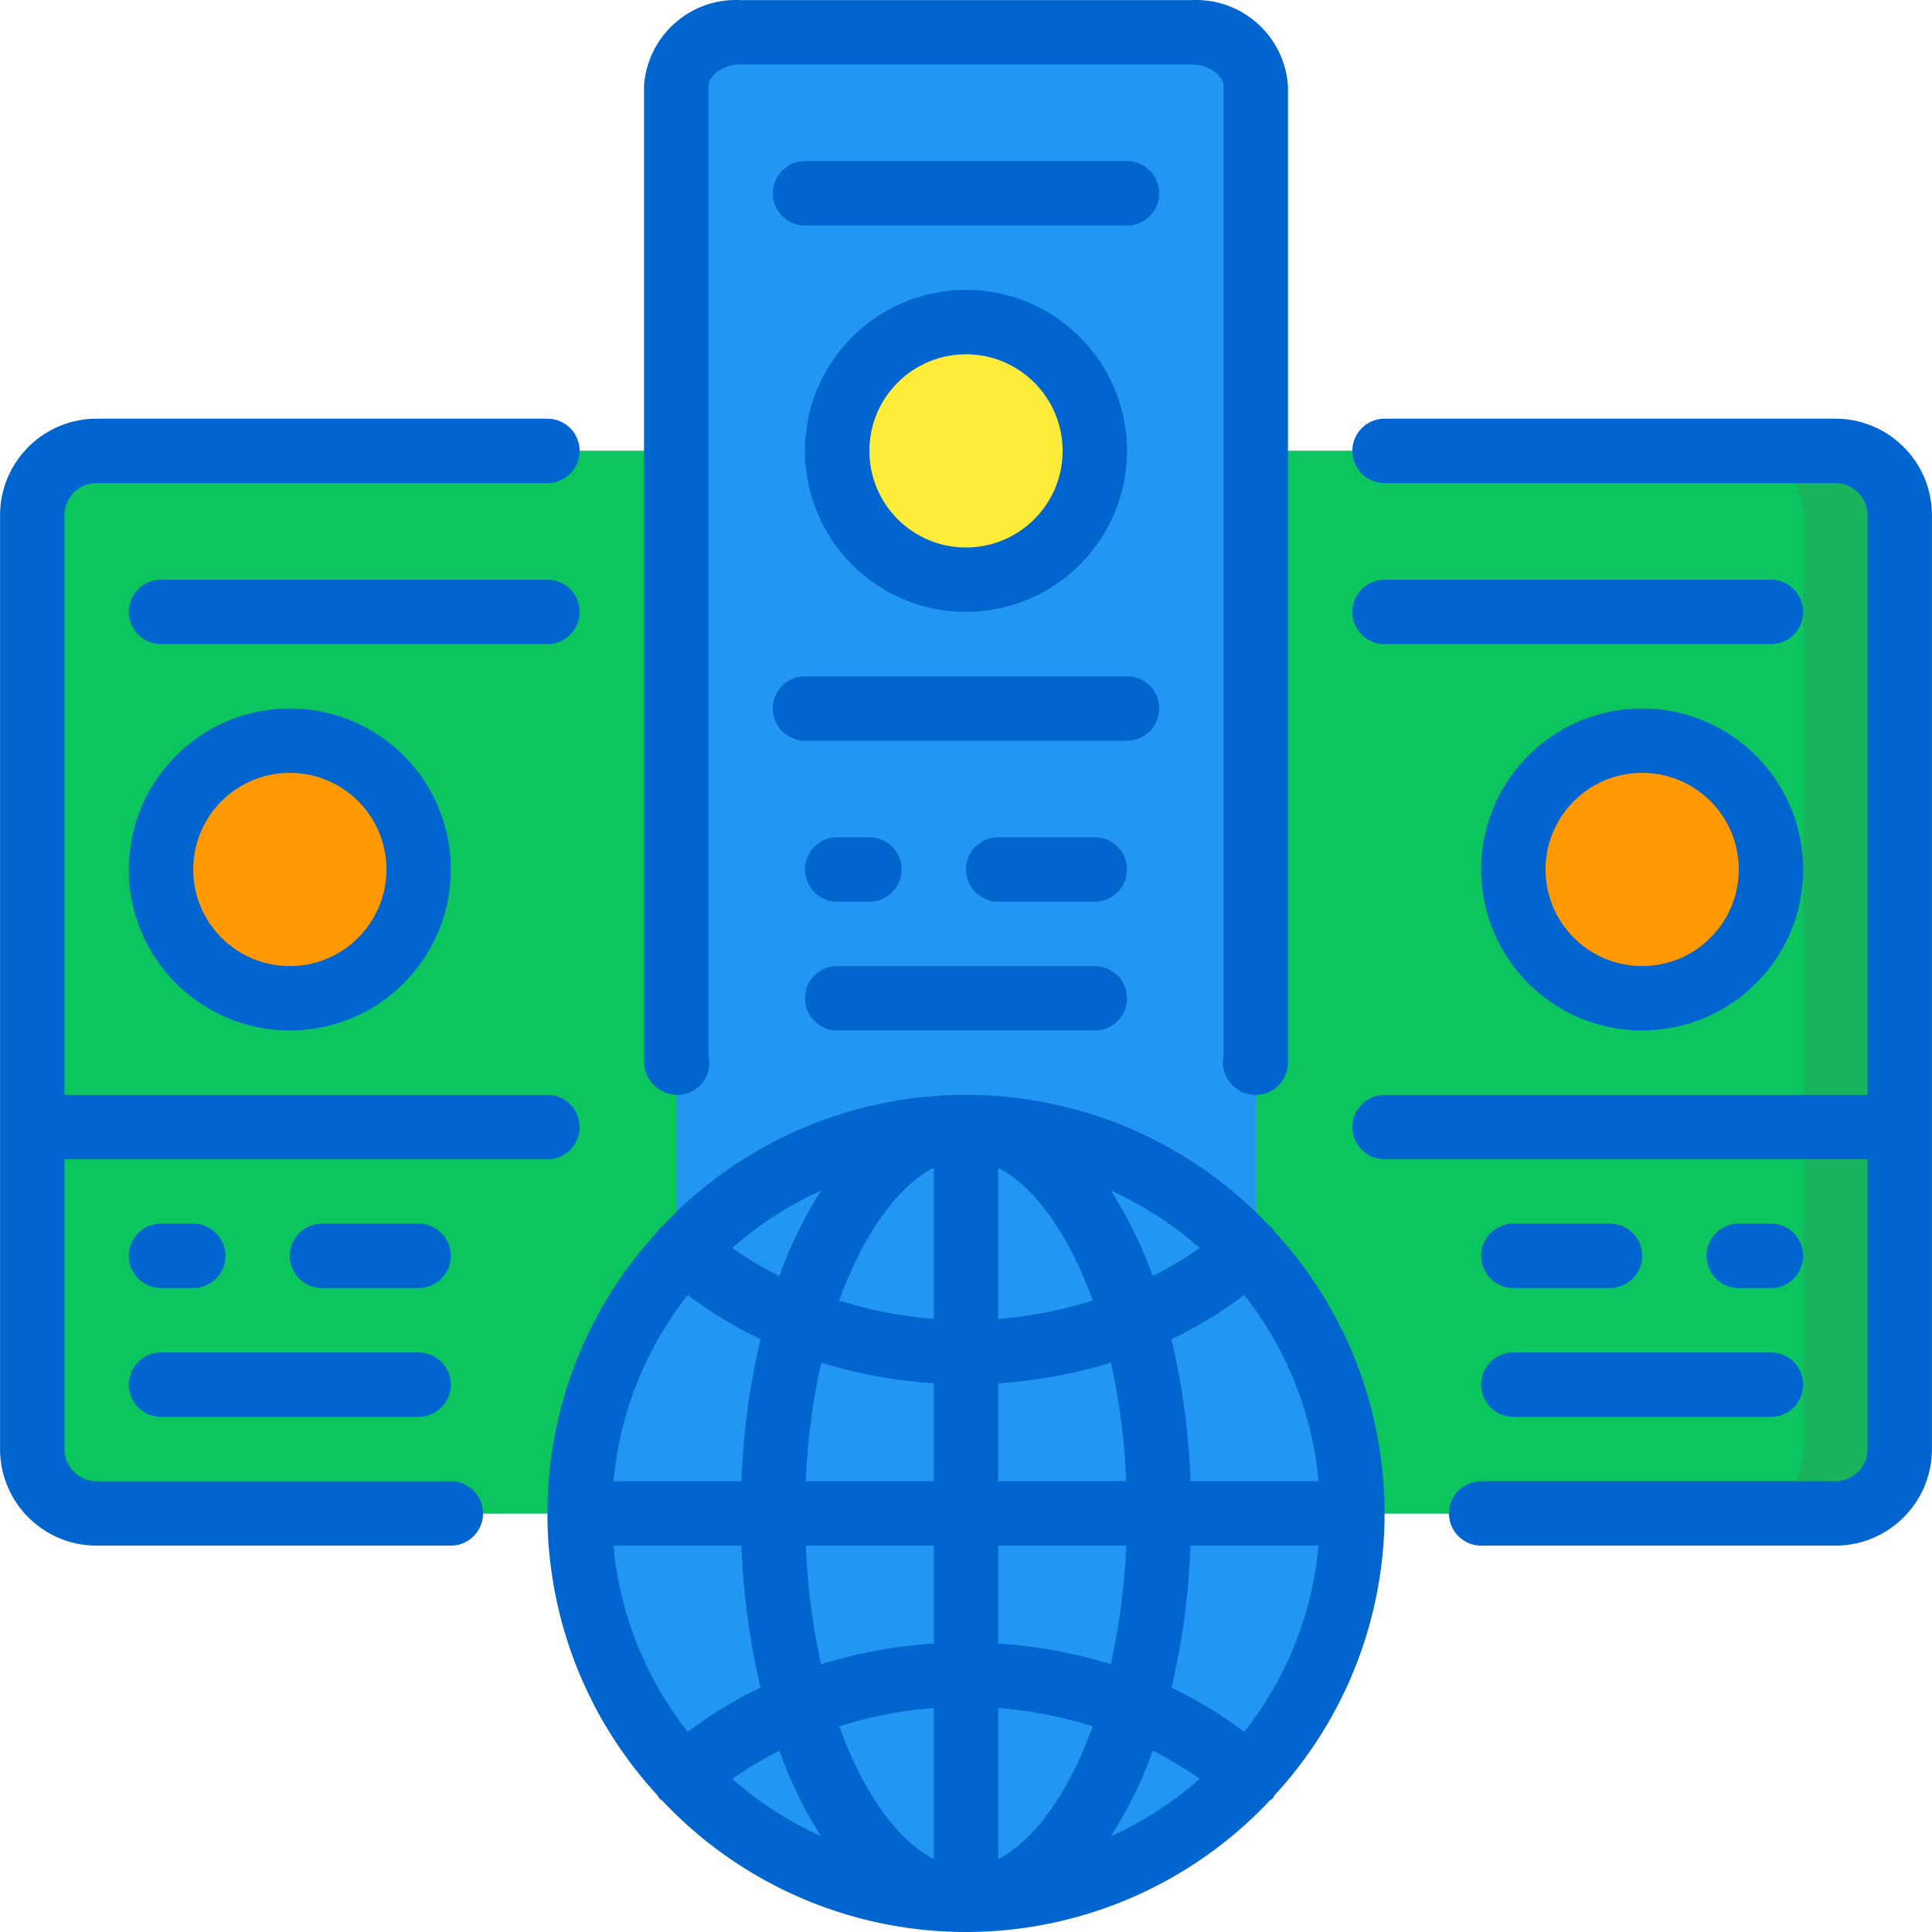 <svg xmlns="http://www.w3.org/2000/svg" viewBox="0 0 512.032 512.032" width="512" height="512"><g transform="translate(1 1)"><path d="M24.616 118.499h460.8c9.426 0 17.067 7.641 17.067 17.067v247.467c0 9.426-7.641 17.067-17.067 17.067h-460.8c-9.426 0-17.067-7.641-17.067-17.067V135.566c0-9.426 7.641-17.067 17.067-17.067z" data-original="#6A1B9A" data-old_color="#18b35c" fill="#18b35c"/><path d="M24.616 118.499h435.2c9.426 0 17.067 7.641 17.067 17.067v247.467c0 9.426-7.641 17.067-17.067 17.067h-435.2c-9.426 0-17.067-7.641-17.067-17.067V135.566c0-9.426 7.641-17.067 17.067-17.067z" data-original="#9D27B0" class="active-path" data-old_color="#0CC660" fill="#0bc55f"/><g fill="#ff9801"><circle cx="75.816" cy="229.432" r="34.133" data-original="#FF9801"/><circle cx="434.216" cy="229.432" r="34.133" data-original="#FF9801"/></g><path d="M331.816 24.632v341.333h-153.6V24.632c.028-9.414 7.653-17.039 17.067-17.067H314.75c9.413.029 17.038 7.653 17.066 17.067z" data-original="#AD1457" data-old_color="#115BAA" fill="#2296f3"/><path d="M306.216 24.632v341.333h-128V24.632c.028-9.414 7.653-17.039 17.067-17.067h93.867c9.413.029 17.038 7.653 17.066 17.067z" data-original="#E91E63" data-old_color="#115BAA" fill="#2296f3"/><circle cx="255.016" cy="118.499" r="34.133" data-original="#FFEB3A" fill="#ffeb3a"/><path d="M357.416 400.099c0 56.554-45.846 102.4-102.4 102.4a90.439 90.439 0 0 1-12.8-.853c-51.202-6.414-89.62-49.944-89.62-101.547s38.418-95.133 89.62-101.547a90.439 90.439 0 0 1 12.8-.853c56.554 0 102.4 45.846 102.4 102.4z" data-original="#1566C0" data-old_color="#1566C0" fill="#2296f3"/><ellipse cx="242.216" cy="400.099" rx="89.6" ry="101.547" data-original="#2296F3" fill="#2296f3"/></g><path d="M174.249 475.8c.137.274.291.539.461.794.255.224.526.429.811.614a110.44 110.44 0 0 0 161.041-.059c.239-.213.546-.307.759-.555.17-.255.324-.52.461-.794 38.89-42.208 38.89-107.193 0-149.402a7.386 7.386 0 0 0-.461-.794 6.855 6.855 0 0 0-.802-.606 110.437 110.437 0 0 0-160.998 0 8.22 8.22 0 0 0-.811.614c-.17.255-.324.52-.461.794-38.89 42.208-38.89 107.193 0 149.402v-.008zm8.03-132.6a112.116 112.116 0 0 0 19.285 11.742 194.08 194.08 0 0 0-5.06 37.623h-33.92a93.368 93.368 0 0 1 19.695-49.365zm167.168 49.366h-33.92a194.069 194.069 0 0 0-5.06-37.623 112.116 112.116 0 0 0 19.285-11.742 93.346 93.346 0 0 1 19.695 49.365zm-19.695 66.432a112.116 112.116 0 0 0-19.285-11.742 194.08 194.08 0 0 0 5.06-37.623h33.92a93.349 93.349 0 0 1-19.695 49.365zm-65.203-6.332a111.72 111.72 0 0 1 25.054 4.864c-6.46 17.92-15.616 30.353-25.054 35.157v-40.021zm0-17.067v-25.967h33.92a176.86 176.86 0 0 1-4.087 31.428 128.032 128.032 0 0 0-29.833-5.47v.009zm0-43.033v-25.958a128.056 128.056 0 0 0 29.867-5.478 177.038 177.038 0 0 1 4.053 31.437h-33.92zm0-43.034v-40.021c9.438 4.804 18.594 17.246 25.054 35.157a111.72 111.72 0 0 1-25.054 4.864zm-17.067 0a111.72 111.72 0 0 1-25.054-4.864c6.46-17.92 15.616-30.353 25.054-35.157v40.021zm0 17.067v25.967h-33.92a177.155 177.155 0 0 1 4.087-31.437 127.983 127.983 0 0 0 29.833 5.478v-.008zm0 43.033v25.958a128.011 128.011 0 0 0-29.867 5.47 176.846 176.846 0 0 1-4.053-31.428h33.92zm0 43.034v40.021c-9.438-4.804-18.594-17.246-25.054-35.157a111.742 111.742 0 0 1 25.054-4.864zm-29.866 33.988a93.836 93.836 0 0 1-23.526-15.206 96.69 96.69 0 0 1 12.459-7.45 112.298 112.298 0 0 0 11.067 22.656zm87.893-22.656a96.759 96.759 0 0 1 12.459 7.45 93.852 93.852 0 0 1-23.552 15.206 112.375 112.375 0 0 0 11.093-22.656zm0-125.798a112.427 112.427 0 0 0-11.093-22.656 93.836 93.836 0 0 1 23.526 15.206 96.69 96.69 0 0 1-12.433 7.45zm-98.987 0a96.759 96.759 0 0 1-12.459-7.45 93.852 93.852 0 0 1 23.552-15.206 112.48 112.48 0 0 0-11.093 22.656zm-10.018 71.432a194.069 194.069 0 0 0 5.06 37.623 112.116 112.116 0 0 0-19.285 11.742 93.357 93.357 0 0 1-19.695-49.365h33.92z" data-original="#000000" data-old_color="#0061C8" fill="#0065cf"/><path d="M324.069 281.632a8.721 8.721 0 0 0 8.747 8.533 8.533 8.533 0 0 0 8.533-8.533V22.936C340.547 9.57 329.122-.652 315.749.033H196.282c-13.373-.684-24.798 9.537-25.6 22.903v258.697a8.908 8.908 0 0 0 8.96 8.533 8.353 8.353 0 0 0 8.32-8.533 8.306 8.306 0 0 0-.213-1.852V22.936c0-2.765 3.507-5.837 8.533-5.837h119.467c5.026 0 8.533 3.072 8.533 5.837v256.742a9.238 9.238 0 0 0-.213 1.954z" data-original="#000000" data-old_color="#0061C8" fill="#0065cf"/><path d="M221.882 238.966h8.533a8.533 8.533 0 0 0 0-17.066h-8.533a8.533 8.533 0 0 0 0 17.066zm68.267-17.067h-25.6a8.533 8.533 0 0 0 0 17.066h25.6a8.533 8.533 0 0 0 0-17.066zm-68.267 51.2h68.267a8.533 8.533 0 0 0 0-17.066h-68.267a8.533 8.533 0 0 0 0 17.066zm76.8-153.6c0-23.564-19.103-42.667-42.667-42.667s-42.667 19.103-42.667 42.667 19.103 42.667 42.667 42.667c23.553-.028 42.639-19.114 42.667-42.667zm-68.266 0c0-14.138 11.462-25.6 25.6-25.6 14.138 0 25.6 11.462 25.6 25.6s-11.462 25.6-25.6 25.6c-14.139 0-25.6-11.461-25.6-25.6zm68.266-76.8h-85.333a8.533 8.533 0 0 0 0 17.066h85.333a8.533 8.533 0 0 0 0-17.066zm8.534 145.067a8.533 8.533 0 0 0-8.533-8.533H213.35a8.533 8.533 0 0 0 0 17.066h85.333a8.533 8.533 0 0 0 8.533-8.533zm-264.534 153.6h8.533a8.533 8.533 0 0 0 0-17.066h-8.533a8.533 8.533 0 0 0 0 17.066zm68.267-17.067h-25.6a8.533 8.533 0 0 0 0 17.066h25.6a8.533 8.533 0 0 0 0-17.066zm-68.267 51.2h68.267a8.533 8.533 0 0 0 0-17.066H42.682a8.533 8.533 0 0 0 0 17.066z" data-original="#000000" data-old_color="#0061C8" fill="#0065cf"/><path d="M25.616 409.632h93.867a8.533 8.533 0 0 0 0-17.066H25.616a8.533 8.533 0 0 1-8.533-8.533v-76.8h128a8.533 8.533 0 0 0 0-17.066h-128v-153.6a8.533 8.533 0 0 1 8.533-8.533h119.467a8.533 8.533 0 0 0 0-17.066H25.616c-14.138 0-25.6 11.462-25.6 25.6v247.467c0 14.136 11.461 25.597 25.6 25.597z" data-original="#000000" data-old_color="#0061C8" fill="#0065cf"/><path d="M153.616 162.166a8.533 8.533 0 0 0-8.533-8.533h-102.4a8.533 8.533 0 0 0 0 17.066h102.4a8.533 8.533 0 0 0 8.533-8.533zM34.149 230.432c0 23.564 19.103 42.667 42.667 42.667s42.667-19.103 42.667-42.667-19.103-42.667-42.667-42.667c-23.553.029-42.639 19.115-42.667 42.667zm68.267 0c0 14.139-11.462 25.6-25.6 25.6s-25.6-11.462-25.6-25.6c0-14.138 11.462-25.6 25.6-25.6s25.6 11.462 25.6 25.6zm366.933 110.934a8.533 8.533 0 0 0 0-17.066h-8.533a8.533 8.533 0 0 0 0 17.066h8.533zm-68.267 0h25.6a8.533 8.533 0 0 0 0-17.066h-25.6a8.533 8.533 0 0 0 0 17.066zm0 34.133h68.267c4.713 0 8.533-3.82 8.533-8.533s-3.82-8.533-8.533-8.533h-68.267a8.533 8.533 0 0 0 0 17.066z" data-original="#000000" data-old_color="#0061C8" fill="#0065cf"/><path d="M384.016 401.099a8.533 8.533 0 0 0 8.533 8.533h93.867c14.138 0 25.6-11.462 25.6-25.6V136.566c0-14.138-11.462-25.6-25.6-25.6H366.949a8.533 8.533 0 0 0 0 17.066h119.467a8.533 8.533 0 0 1 8.533 8.533v153.6h-128a8.533 8.533 0 0 0 0 17.066h128v76.8a8.533 8.533 0 0 1-8.533 8.533h-93.867a8.536 8.536 0 0 0-8.533 8.535z" data-original="#000000" data-old_color="#0061C8" fill="#0065cf"/><path d="M469.349 153.632h-102.4a8.533 8.533 0 0 0 0 17.066h102.4c4.713 0 8.533-3.82 8.533-8.533s-3.82-8.533-8.533-8.533zm-34.133 34.134c-23.564 0-42.667 19.103-42.667 42.667s19.103 42.667 42.667 42.667 42.667-19.103 42.667-42.667c-.029-23.553-19.115-42.639-42.667-42.667zm0 68.266c-14.138 0-25.6-11.462-25.6-25.6 0-14.138 11.462-25.6 25.6-25.6 14.138 0 25.6 11.462 25.6 25.6 0 14.139-11.462 25.6-25.6 25.6z" data-original="#000000" data-old_color="#0061C8" fill="#0065cf"/></svg>